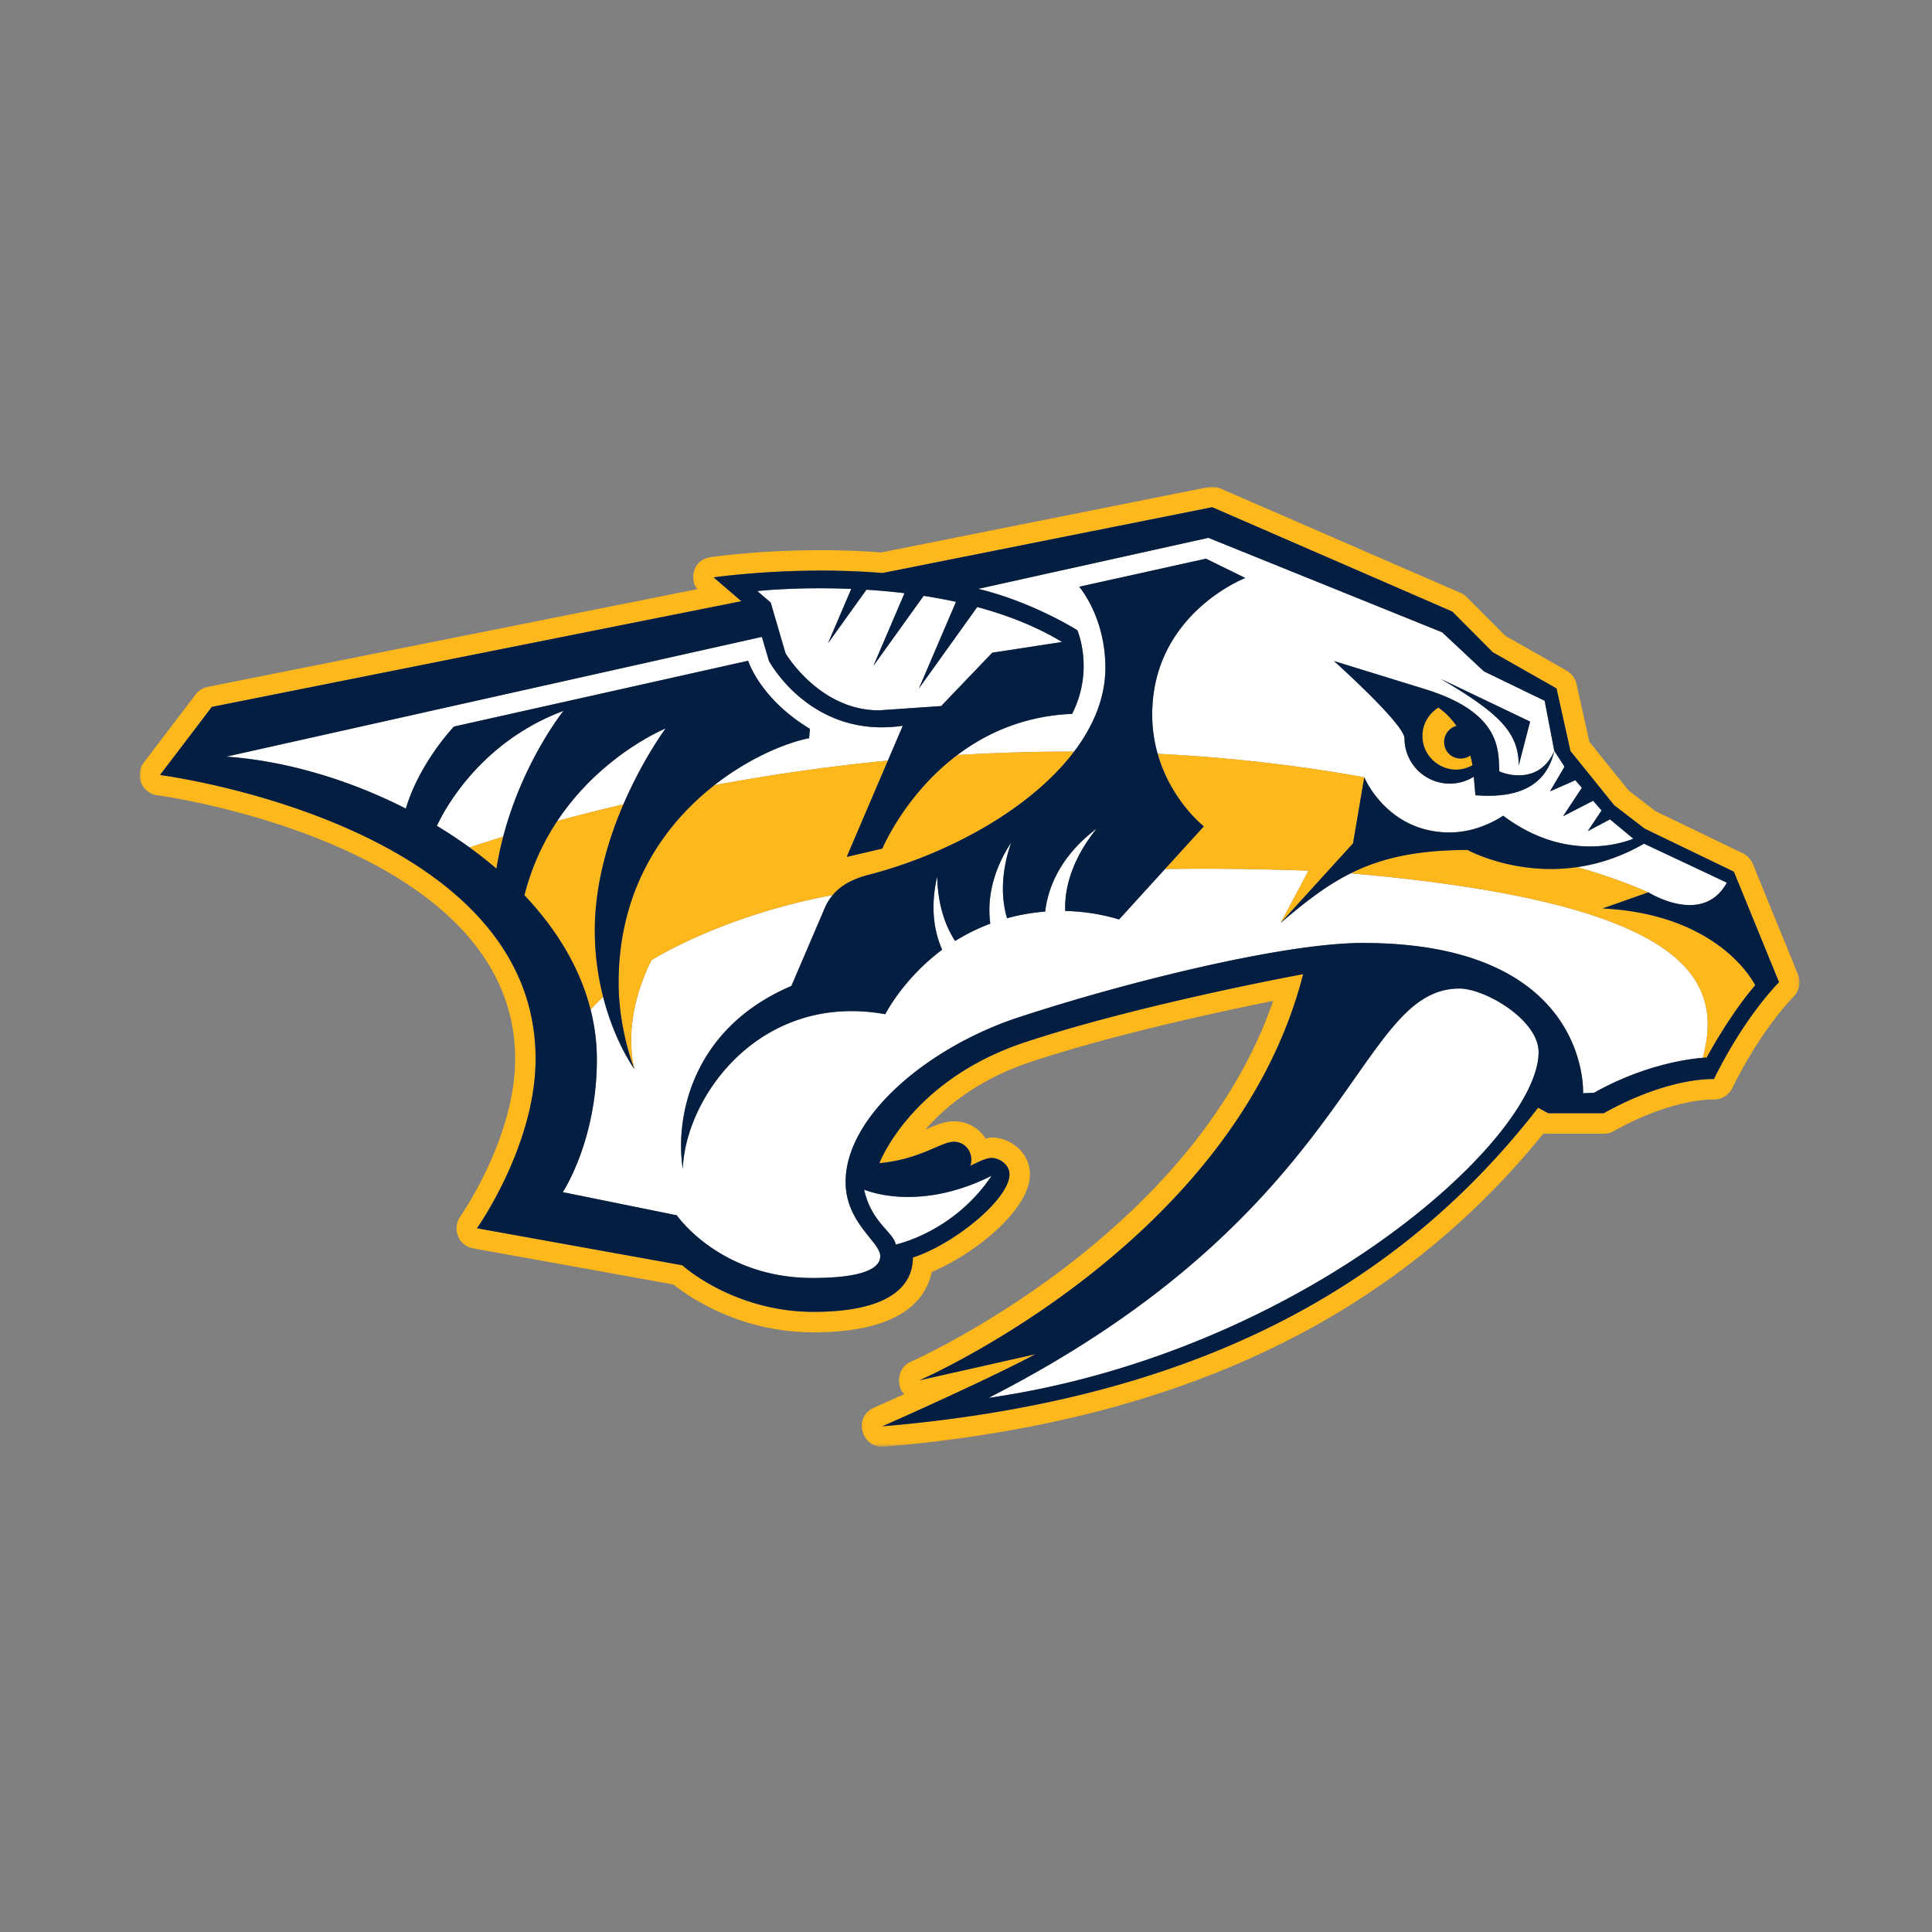 <svg xmlns="http://www.w3.org/2000/svg" width="512" height="512" viewBox="0 0 512 512" xmlns:xlink="http://www.w3.org/1999/xlink"><rect x="0" y="0" width="512" height="512" fill="#808080" stroke="none"/><defs><path id="a" d="M0 0h439.9v254.705H0z"/><path id="c" d="M0 0h439.9v254.705H0z"/><path id="e" d="M0 0h439.9v254.705H0z"/><path id="g" d="M0 0h439.9v254.705H0z"/><path id="i" d="M0 0h439.9v254.705H0z"/><path id="k" d="M0 0h439.9v254.705H0z"/><path id="m" d="M0 0h439.9v254.705H0z"/><path id="o" d="M0 0h439.9v254.705H0z"/><path id="q" d="M0 0h439.9v254.41H0z"/><path id="s" d="M0 0h439.9v254.41H0z"/><path id="u" d="M0 0h439.9v254.705H0z"/><path id="w" d="M0 0h439.9v254.705H0z"/><path id="y" d="M0 0h439.9v254.705H0z"/><path id="A" d="M0 0h439.9v254.705H0z"/><path id="C" d="M0 0h439.9v254.705H0z"/><path id="E" d="M0 0h439.9v254.705H0z"/><path id="G" d="M0 0h439.9v254.705H0z"/><path id="I" d="M0 0h439.9v254.705H0z"/><path id="K" d="M0 0h439.9v254.705H0z"/><path id="M" d="M0 0h439.9v254.705H0z"/></defs><g fill="none" fill-rule="evenodd"><g transform="translate(37.003 129.003)"><mask id="b" fill="#fff"><use xlink:href="#a"/></mask><path fill="#FFF" d="M139.384 64.058s-17.02 6.89-28.715 24.522a513.923 513.923 0 0 1 17.54-4.438c5.205-12.072 11.173-20.084 11.173-20.084" mask="url(#b)"/><mask id="d" fill="#fff"><use xlink:href="#c"/></mask><path fill="#FFF" d="M380.93 100.798c10.602 2.905 18.902 6.675 18.902 6.675s14.378 9.09 20.802-2.56l-21.96-10.332c-6.142 3.558-12.168 5.42-17.744 6.22" mask="url(#d)"/><mask id="f" fill="#fff"><use xlink:href="#e"/></mask><path fill="#FFF" d="M83.305 63.542l77.96-17.433s3.083 10.013 16.38 18.05l-.23 2.46c-6.174 1.248-15.86 5.217-25.1 12.46a535.856 535.856 0 0 1 45.985-6.524l3.944-9.22c-24.454 3.585-35.478-17.204-35.478-17.204l-1.87-6.35L22.97 71.516c15.312 1.06 32.194 5.928 47.57 13.764 3.67-12.243 12.763-21.738 12.763-21.738" mask="url(#f)"/><mask id="h" fill="#fff"><use xlink:href="#g"/></mask><path fill="#FFF" d="M320.946 102.434c-6.523 3.255-12.172 7.704-18.56 13.144l7.37-13.837s-19.436-.784-38.04-.43l-12.15 13.354a53.395 53.395 0 0 0-14.275-2.252c-.283-6.753 2.368-14.44 8.314-21.815-7.87 5.933-12.63 13.542-13.622 21.974-3.46.268-6.84.87-10.1 1.774-1.703-5.618-1.514-12.533 1.08-20.053-4.583 6.987-6.475 14.39-5.527 21.485a53.66 53.66 0 0 0-9.32 4.592c-2.866-4.36-4.62-10.175-4.752-17.11-1.655 7.104-1.195 13.728 1.316 19.424-10.388 7.735-15.07 17.094-15.07 17.094-32.986-5.94-52.957 21.645-53.66 41.003-2.092-13.432 2.21-37.188 28.777-48.495l8.818-20.597a13.63 13.63 0 0 1 2.14-3.5c-29.63 5.524-48 17.255-48 17.255s-7.98 14.28-4.567 28.872c0 0-5.208-7.078-8.283-19.126a65.796 65.796 0 0 0-3.328 3.372 53.624 53.624 0 0 1 1.662 13.21c0 21.58-9.028 35.164-9.028 35.164l30.217 6.128s11.426 16.616 35.96 16.616c7.76 0 17.96-.858 17.96-5.805 0-3.735-9.186-8.81-9.186-19.63 0-17.574 22.087-35.808 45.785-43.614 27.694-9.115 69.995-19.736 91.28-19.736 60.36 0 58.37 39.823 58.37 39.823l2.927-.135c13.436-7.547 25.33-8.983 28.8-9.247 5.818-21.637-5.226-41.153-93.31-48.895" mask="url(#h)"/><mask id="j" fill="#fff"><use xlink:href="#i"/></mask><path fill="#FFF" d="M247.117 60.186c-12.777.535-22.804 5.157-30.433 10.912 10-.61 20.345-.94 30.953-.916 5.197-6.86 8.29-14.364 8.29-22.217 0-13.54-6.937-21.473-6.937-21.473l33.585-7.44 10.445 5.118s-24.68 9.48-24.68 36.214c0 3.803.562 7.253 1.444 10.37 17.757.892 36.11 2.85 54.76 6.226 0 0 6.023 14.626 22.627 14.626 8.04 0 14.18-4.45 14.18-4.45 17.997 13.596 34.486 6.093 34.486 6.093l-6.17-5.12-5.897 3.132 3.665-5.493-2.253-2.56-7.96 4.104 4.985-7.554-1.73-1.992-6.72 2.955 3.853-6.553-2.71-4.157c-2.526 11.074-12.41 12.397-20.9 11.733l-.442-4.898a11.953 11.953 0 0 1-6.354 1.82c-6.63 0-12-5.37-12-11.986 0-3.79-18.693-20.504-18.693-20.504l24.19 7.47c20.278 6.26 19.39 16.31 19.623 21.763 3.414 1.506 11.103 2.607 14.578-5.395l-2.557-13.307-16.106-7.807-11.06-10.34-61.956-25.03-60.98 13.52C236.61 30.502 248.5 38 248.5 38s4.566 10.497-1.382 22.187zm121.37 2.035l-3.01 11.645c0-8.813-5.216-13.87-20.653-22.945l23.664 11.3z" mask="url(#j)"/><mask id="l" fill="#fff"><use xlink:href="#k"/></mask><path fill="#FFF" d="M78.782 89.852a122.277 122.277 0 0 1 8.638 5.724 391.51 391.51 0 0 1 8.93-2.853c5.246-20.046 15.99-33.343 15.99-33.343-22.273 8.318-31.714 26.485-33.558 30.472" mask="url(#l)"/><mask id="n" fill="#fff"><use xlink:href="#m"/></mask><path fill="#FFF" d="M171.166 44.103s8.902 15.142 24.77 15.142l16.48-1.135 13.54-14.138 18.485-2.844c-6.85-4.148-14.577-7.137-22.46-9.262L206.526 53.44l9.822-22.945a141.074 141.074 0 0 0-8.567-1.59l-13.318 18.55 8.244-19.247a173.13 173.13 0 0 0-10.092-.928l-10.188 14.196 6.162-14.406c-14.384-.604-24.89.56-24.89.56l3.543 3.053 3.927 13.42z" mask="url(#n)"/><g><mask id="p" fill="#fff"><use xlink:href="#o"/></mask><path fill="#FFF" d="M191.992 186.255c1.946 8.79 7.824 11.27 8.388 14.554 0 0 15.273-3.143 25.416-18.226-19.754 9.934-33.804 3.67-33.804 3.67" mask="url(#p)"/></g></g><g transform="translate(37.003 129.003)"><mask id="r" fill="#fff"><use xlink:href="#q"/></mask><path fill="#FFF" d="M370.742 149.835c0-8.605-14.252-16.858-20.97-16.858-27.66 0-27.284 58.73-124.812 108.483 83.063-11.992 145.782-68.455 145.782-91.625" mask="url(#r)"/><mask id="t" fill="#fff"><use xlink:href="#s"/></mask><path fill="#FFB81C" d="M424.84 97.12l-23.12-11.157-7.13-5.48-10.384-12.87-3.422-15.347a5.413 5.413 0 0 0-2.612-3.535l-16.25-9.224-10.22-10.257a5.314 5.314 0 0 0-1.682-1.148L286.407.45a5.452 5.452 0 0 0-3.224-.347L196.49 17.41c-23.603-1.842-44.287 1.116-45.163 1.24-5.317.884-5.346 6.627-3.496 8.472L18.077 53.03a5.415 5.415 0 0 0-3.252 2.028l-13.73 18.04c-2.44 3.21-.6 8.104 3.618 8.656.954.125 94.807 12.966 94.807 69.856 0 20.95-14.39 41.553-14.538 41.76-2.08 2.945-.816 7.687 3.465 8.458l53.012 9.567c4.013 3.204 17.504 12.675 37.136 12.675 23.242 0 29.822-8.785 31.33-15.983 11.523-4.902 26.01-16.52 26.01-25.884 0-5.84-5.256-9.755-10.16-9.755-.562 0-1.063.2-1.596.288 0 0-2.477-4.575-8.463-4.575-2.558 0-5.34 1.287-7.51 2.208 5.314-6.103 14.097-13.376 28.144-18.025 21.663-7.18 49.91-13.263 64.053-16.112-21.5 62.454-95.144 95.26-95.922 95.595-4.38 1.906-3.587 7.456-1.784 8.605l-8.053 3.603c-5.727 2.522-3.288 10.856 2.647 10.35 77.72-6.6 134.88-33.792 174.686-82.948h16.01a5.5 5.5 0 0 0 2.647-.682c15.66-8.74 26.178-8.386 26.278-8.383 2.158.1 4.206-1.085 5.154-3.014 7.76-15.767 16.117-24.123 16.2-24.198 1.152-1.16 2.268-3.332 1.217-5.913l-11.977-29.297a5.432 5.432 0 0 0-2.662-2.827zm-36.853 68.895h-14.674l-2.702-1.46c-39.65 51.13-96.15 77.834-173.78 84.435 0 0 26.34-11.594 40.614-19.12l-30.8 6.93s83.466-36.185 101.706-107.645c0 0-43.06 7.9-73.708 18.043-30.33 10.038-38.6 32.052-38.6 32.052 10.804-1.002 16.38-5.667 19.674-5.667 3.927 0 5.412 4.056 4.38 6.357 1.81-.774 4.033-2.074 5.678-2.074 1.984 0 4.74 1.686 4.74 4.336 0 6.602-14.723 18.542-25.6 22.05 0 4.035-1.59 14.4-26.32 14.4-21.26 0-34.788-12.348-34.788-12.348l-54.4-9.81s15.53-21.87 15.53-44.884c0-62.4-99.53-75.233-99.53-75.233l13.73-18.037 140.33-28.014-7.348-6.316s21.15-3.103 44.755-1.153l87.372-17.44 63.626 27.65 10.733 10.783 16.894 9.587 3.687 16.59 11.59 14.36 8.08 6.212 23.63 11.4 11.977 29.296s-8.93 8.737-17.26 25.668c0 0-11.684-.716-29.212 9.05z" mask="url(#t)"/></g><g transform="translate(37.003 129.003)"><mask id="v" fill="#fff"><use xlink:href="#u"/></mask><path fill="#FFB81C" d="M380.93 100.8c-16.468 2.36-29.003-4.548-29.003-4.548-13.656 0-22.975 2.193-30.98 6.18 88.084 7.743 99.128 27.257 93.31 48.898a24.75 24.75 0 0 1 1.018-.062s5.956-11.11 12.868-19.167c0 0-8.968-18.79-40.44-20.352l12.13-4.272s-8.3-3.774-18.902-6.674z" mask="url(#v)"/><mask id="x" fill="#fff"><use xlink:href="#w"/></mask><path fill="#FFB81C" d="M110.67 88.58a63.475 63.475 0 0 0-8.69 19.674c8.433 8.917 14.703 19.138 17.53 30.31a62.788 62.788 0 0 1 3.327-3.378 70.87 70.87 0 0 1-2.21-17.59c0-12.365 3.564-24.125 7.586-33.45a514.29 514.29 0 0 0-17.543 4.434z" mask="url(#x)"/><mask id="z" fill="#fff"><use xlink:href="#y"/></mask><path fill="#FFB81C" d="M269.78 70.755c3.507 12.433 12.242 19.225 12.242 19.225l-10.307 11.33c18.607-.355 38.037.432 38.037.432l-7.366 13.835 19.18-21.083 2.975-17.514c-18.65-3.382-37-5.34-54.76-6.225z" mask="url(#z)"/><mask id="B" fill="#fff"><use xlink:href="#A"/></mask><path fill="#FFB81C" d="M187.388 98.088l10.915-25.532a534.044 534.044 0 0 0-45.986 6.526c-13.138 10.292-25.383 27.2-25.383 52.322 0 12.594 4.184 22.905 4.184 22.905-3.414-14.595 4.567-28.874 4.567-28.874s18.37-11.727 48-17.25c2.075-2.478 5.1-4.212 9.478-5.347 21.267-5.52 43-17.505 54.48-32.66a493.2 493.2 0 0 0-30.957.913c-13.937 10.512-19.86 24.79-19.86 24.79l-9.438 2.204z" mask="url(#B)"/><mask id="D" fill="#fff"><use xlink:href="#C"/></mask><path fill="#FFB81C" d="M96.35 92.72a416.433 416.433 0 0 0-8.926 2.856 111.48 111.48 0 0 1 7.14 5.632 89.254 89.254 0 0 1 1.786-8.488z" mask="url(#D)"/><mask id="F" fill="#fff"><use xlink:href="#E"/></mask><path fill="#FFB81C" d="M353.24 73.782a31.11 31.11 0 0 0-.58-2.547c-.617.39-1.493.776-2.534.776-2.727 0-4.412-2.092-4.412-4.403 0-1.964 1.348-3.74 3.275-4.242-2.414-3.41-4.83-4.848-4.83-4.848s-4.21 2.355-4.21 7.542c0 5.192 4.36 8.91 8.903 8.91 2.523 0 4.387-1.187 4.387-1.187z" mask="url(#F)"/><mask id="H" fill="#fff"><use xlink:href="#G"/></mask><path fill="#041E42" d="M398.855 90.6l-8.083-6.213-11.59-14.36-3.69-16.587-16.892-9.59-10.73-10.782-63.62-27.652-87.378 17.44c-23.6-1.95-44.75 1.16-44.75 1.16l7.344 6.31-140.328 28.01-13.73 18.042s99.528 12.834 99.528 75.23c0 23.014-15.533 44.886-15.533 44.886l54.4 9.81s13.532 12.342 34.788 12.342c24.733 0 26.32-10.358 26.32-14.394 10.88-3.51 25.607-15.447 25.607-22.054 0-2.648-2.76-4.333-4.743-4.333-1.645 0-3.87 1.298-5.68 2.08 1.034-2.307-.45-6.363-4.38-6.363-3.292 0-8.866 4.664-19.673 5.67 0 0 8.27-22.015 38.6-32.056 30.65-10.147 73.706-18.042 73.706-18.042C290.108 200.612 206.642 236.8 206.642 236.8l30.802-6.934c-14.28 7.534-40.618 19.12-40.618 19.12 77.633-6.6 134.134-33.303 173.786-84.43l2.695 1.455h14.68c17.524-9.762 29.216-9.045 29.216-9.045 8.325-16.93 17.254-25.668 17.254-25.668L422.483 102l-23.628-11.4zM188.59 27.066l-6.165 14.41 10.187-14.197c3.235.2 6.62.5 10.093.922l-8.246 19.25L207.775 28.9c2.837.443 5.696.97 8.57 1.592l-9.822 22.947 15.455-21.576c7.88 2.123 15.61 5.112 22.466 9.263l-18.494 2.843-13.536 14.136-16.48 1.14c-15.868 0-24.772-15.143-24.772-15.143l-3.92-13.425-3.54-3.048c-.002 0 10.498-1.164 24.885-.563zm-94.028 74.14a112.27 112.27 0 0 0-7.14-5.63 125.058 125.058 0 0 0-8.64-5.726c1.847-3.986 11.29-22.153 33.555-30.47 0 0-10.743 13.296-15.987 33.342a88.945 88.945 0 0 0-1.788 8.486zm131.232 81.378c-10.145 15.083-25.416 18.222-25.416 18.222-.565-3.286-6.442-5.76-8.386-14.552 0 0 14.05 6.264 33.802-3.67zm-.837 58.874c97.53-49.755 97.15-108.49 124.816-108.49 6.715 0 20.97 8.265 20.97 16.862 0 23.173-62.718 79.636-145.786 91.627zM428.14 132.1c-6.91 8.058-12.864 19.17-12.864 19.17s-.358.01-1.02.06c-3.467.27-15.362 1.705-28.8 9.252l-2.926.13s1.988-39.823-58.372-39.823c-21.28 0-63.59 10.62-91.28 19.73-23.7 7.81-45.785 26.047-45.785 43.618 0 10.815 9.182 15.895 9.182 19.628 0 4.946-10.196 5.804-17.957 5.804-24.536 0-35.96-16.61-35.96-16.61l-30.217-6.133s9.03-13.58 9.03-35.164c0-4.53-.58-8.937-1.663-13.21-2.826-11.168-9.096-21.384-17.53-30.3a63.443 63.443 0 0 1 8.695-19.676c11.698-17.634 28.713-24.52 28.713-24.52s-5.967 8.01-11.173 20.086c-4.02 9.328-7.582 21.082-7.582 33.448 0 6.636.917 12.548 2.206 17.595 3.074 12.043 8.282 19.12 8.282 19.12s-4.18-10.304-4.18-22.902c0-25.127 12.24-42.034 25.378-52.324 9.24-7.246 18.928-11.215 25.098-12.463l.232-2.464c-13.297-8.03-16.38-18.05-16.38-18.05L83.306 63.54s-9.093 9.495-12.76 21.736c-15.378-7.837-32.26-12.705-47.572-13.76L164.9 39.778l1.867 6.35s11.024 20.785 35.475 17.204L198.3 72.55l-10.912 25.535 9.44-2.206s5.92-14.278 19.856-24.787c7.63-5.753 17.656-10.375 30.43-10.914C253.064 48.497 248.5 38 248.5 38s-11.89-7.498-26.257-10.953l60.976-13.52 61.956 25.03 11.06 10.345 16.107 7.81 2.56 13.3 2.71 4.156-3.856 6.553 6.722-2.95 1.73 1.99-4.987 7.556 7.962-4.106 2.255 2.562-3.668 5.49 5.896-3.127 6.172 5.117s-16.494 7.5-34.49-6.093c0 0-6.14 4.445-14.176 4.445-16.604 0-22.628-14.623-22.628-14.623l-2.976 17.51-19.18 21.085c6.388-5.44 12.035-9.888 18.56-13.144 7.998-3.99 17.323-6.18 30.977-6.18 0 0 12.536 6.907 29.006 4.544 5.574-.8 11.6-2.662 17.745-6.214l21.96 10.33c-6.43 11.653-20.802 2.562-20.802 2.562l-12.13 4.273c31.47 1.56 40.438 20.35 40.438 20.35z" mask="url(#H)"/><mask id="J" fill="#fff"><use xlink:href="#I"/></mask><path fill="#041E42" d="M360.322 75.413c-.232-5.454.652-15.507-19.62-21.768l-24.2-7.47s18.703 16.712 18.703 20.504c0 6.617 5.367 11.986 11.997 11.986 2.333 0 4.516-.668 6.354-1.82l.44 4.9c8.496.663 18.377-.66 20.9-11.733-3.468 8.002-11.156 6.898-14.574 5.4m-11.468-.446c-4.54 0-8.902-3.717-8.902-8.91 0-5.186 4.21-7.54 4.21-7.54s2.414 1.437 4.827 4.847c-1.93.5-3.277 2.278-3.277 4.242 0 2.31 1.685 4.405 4.412 4.405 1.04 0 1.917-.385 2.533-.775.22.81.417 1.656.58 2.547.002 0-1.863 1.185-4.386 1.185" mask="url(#J)"/><mask id="L" fill="#fff"><use xlink:href="#K"/></mask><path fill="#041E42" d="M365.474 73.864l3.014-11.64-23.66-11.307c15.433 9.08 20.646 14.138 20.646 22.947" mask="url(#L)"/><g><mask id="N" fill="#fff"><use xlink:href="#M"/></mask><path fill="#041E42" d="M282.572 19.05l-33.582 7.443s6.943 7.932 6.943 21.473c0 7.85-3.1 15.36-8.29 22.215-11.482 15.158-33.215 27.14-54.482 32.66-4.375 1.134-7.4 2.866-9.476 5.344a13.536 13.536 0 0 0-2.14 3.5l-8.82 20.6c-26.566 11.306-30.865 35.062-28.776 48.497.702-19.36 20.675-46.946 53.66-41.005 0 0 4.68-9.36 15.07-17.098-2.512-5.692-2.97-12.315-1.314-19.417.13 6.93 1.884 12.742 4.75 17.106a53.583 53.583 0 0 1 9.32-4.592c-.947-7.094.945-14.5 5.526-21.483-2.59 7.52-2.778 14.437-1.077 20.054a53.39 53.39 0 0 1 10.098-1.77c1-8.433 5.753-16.043 13.626-21.974-5.946 7.374-8.598 15.055-8.31 21.813 4.96.114 9.744.88 14.272 2.25l12.153-13.356 10.305-11.32s-8.733-6.798-12.24-19.232a38.21 38.21 0 0 1-1.44-10.37C268.343 33.65 293.02 24.17 293.02 24.17l-10.447-5.12z" mask="url(#N)"/></g></g></g></svg>